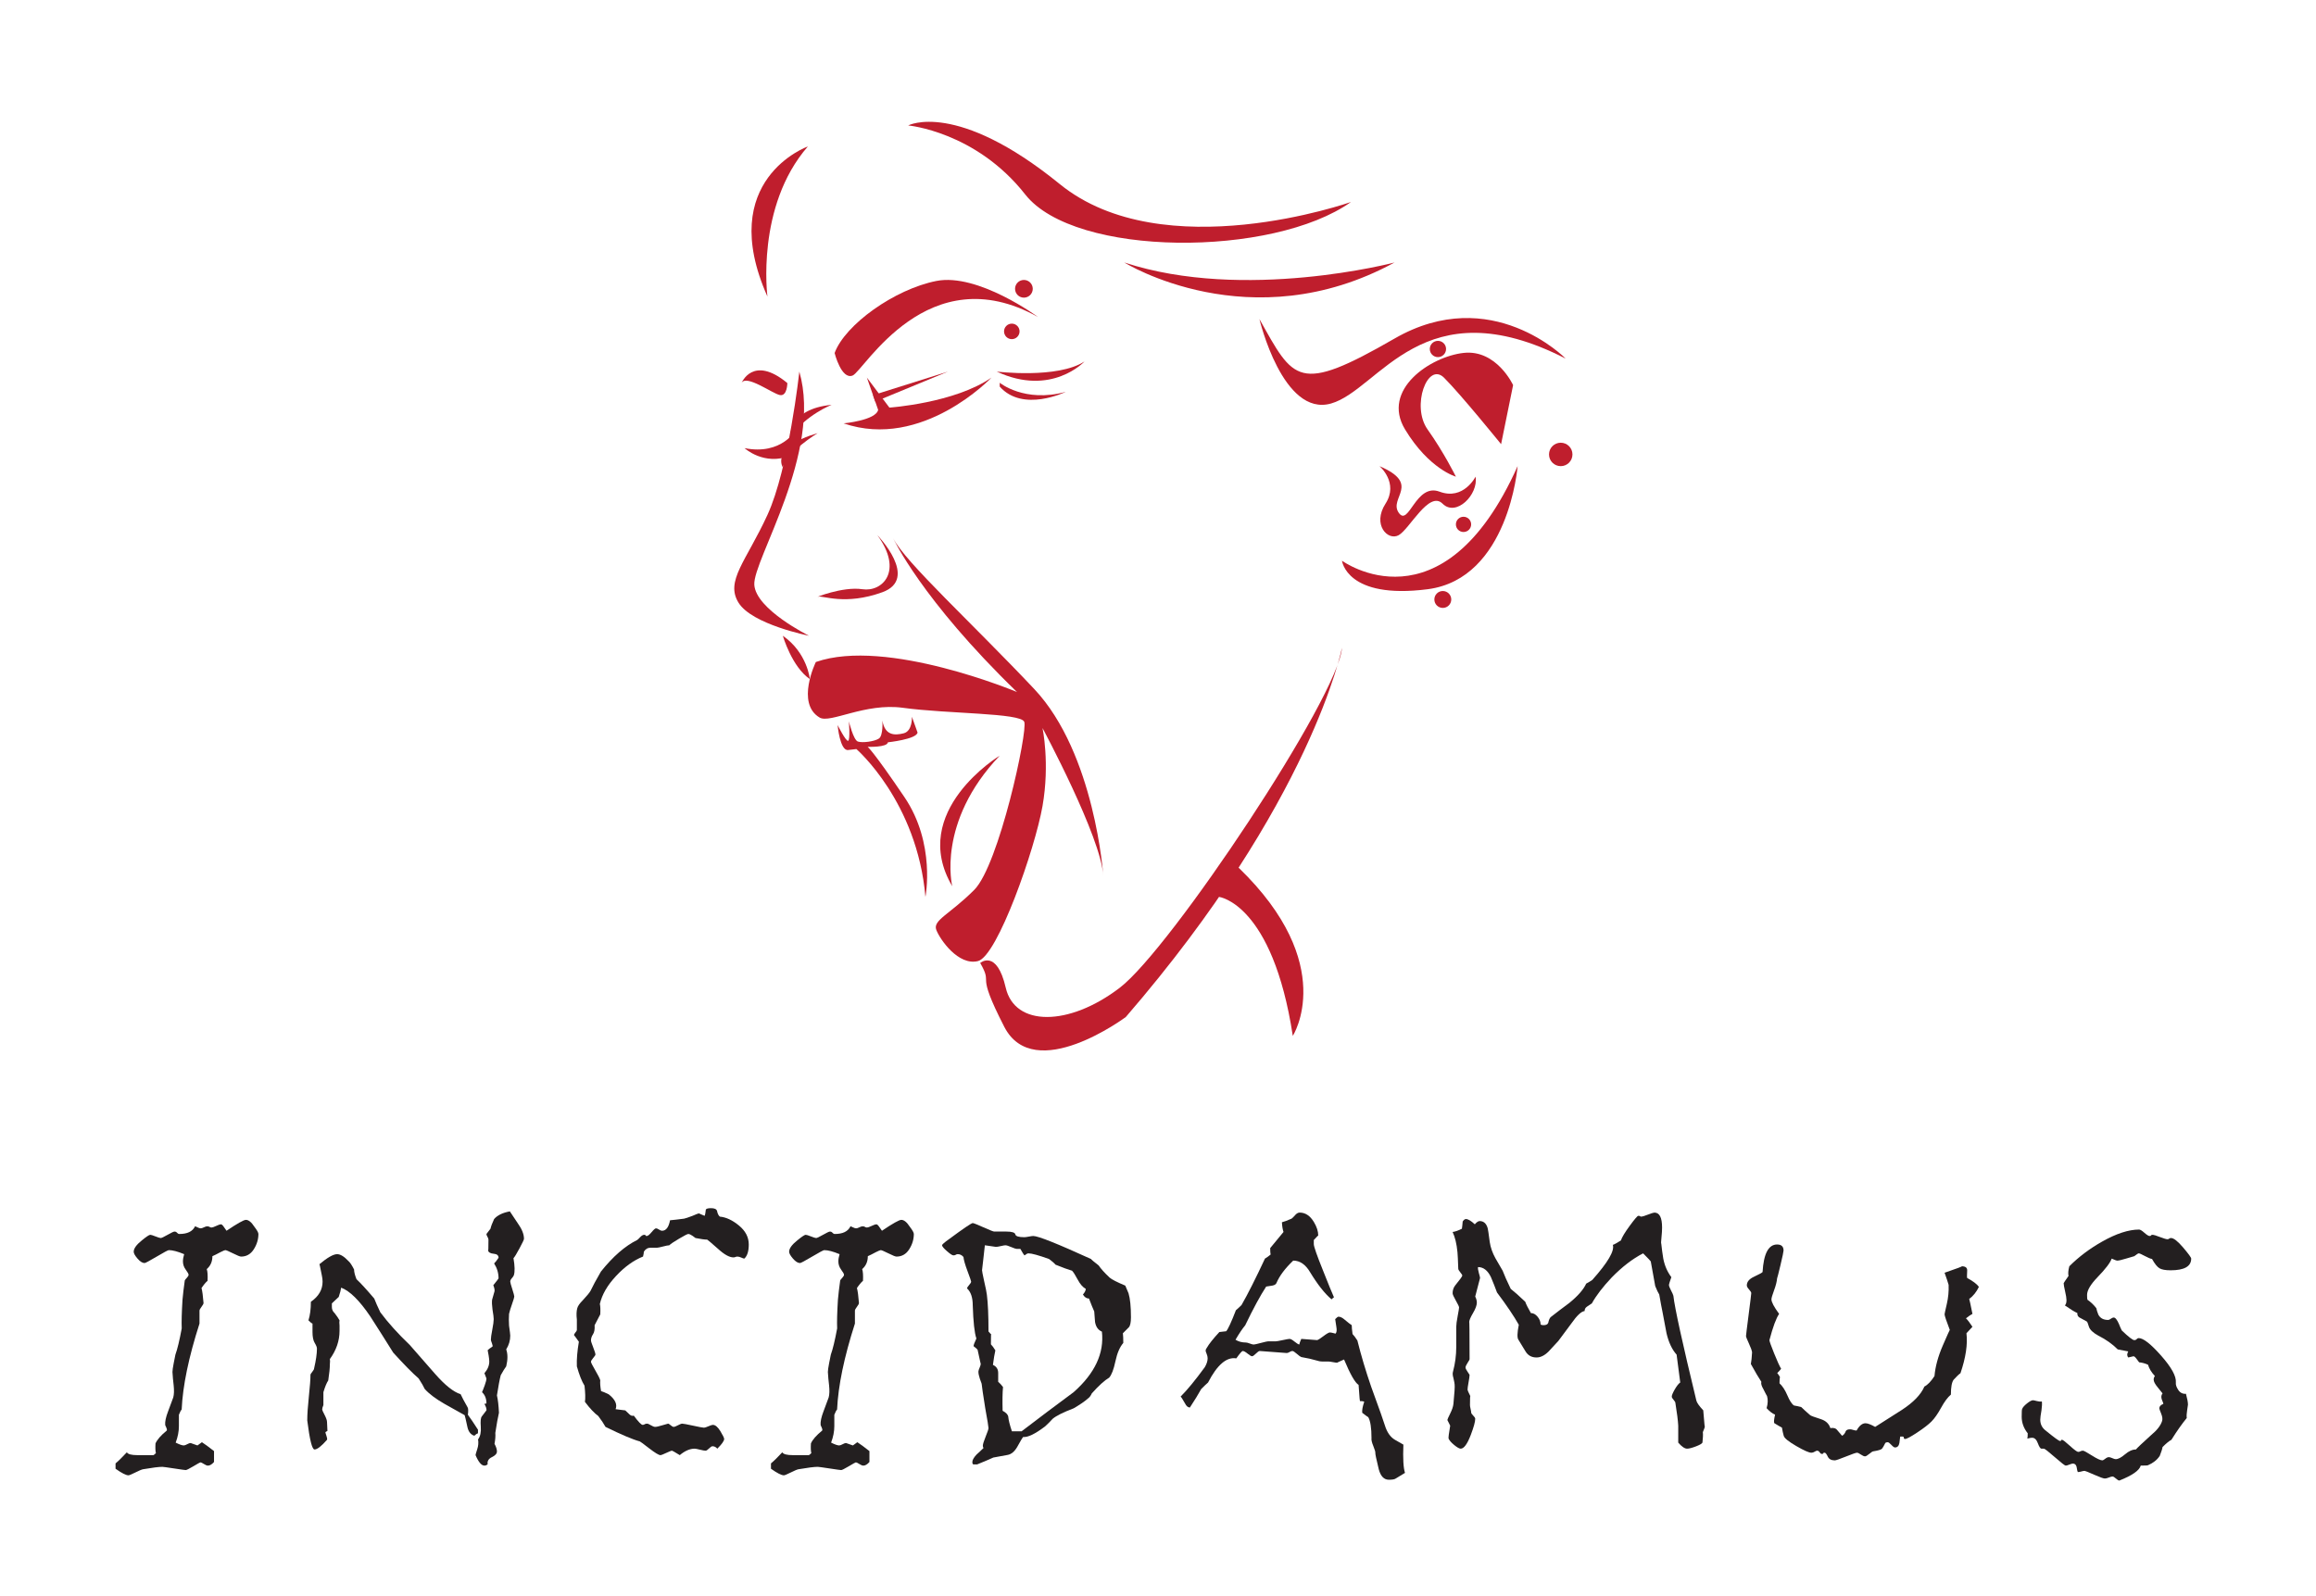 <?xml version="1.0" encoding="UTF-8" standalone="no"?>
<!-- Created with Inkscape (http://www.inkscape.org/) -->

<svg
   xmlns:dc="http://purl.org/dc/elements/1.1/"
   xmlns:cc="http://creativecommons.org/ns#"
   xmlns:rdf="http://www.w3.org/1999/02/22-rdf-syntax-ns#"
   xmlns:svg="http://www.w3.org/2000/svg"
   xmlns="http://www.w3.org/2000/svg"
   xmlns:sodipodi="http://sodipodi.sourceforge.net/DTD/sodipodi-0.dtd"
   xmlns:inkscape="http://www.inkscape.org/namespaces/inkscape"
   width="100mm"
   height="68.921mm"
   viewBox="0 0 100 68.921"
   version="1.1"
   id="svg8"
   inkscape:version="0.92.4 (5da689c313, 2019-01-14)"
   sodipodi:docname="incidamus-full-rectangle.svg">
  <defs
     id="defs2">
    <clipPath
       id="clipPath4534"
       clipPathUnits="userSpaceOnUse">
      <path
         inkscape:connector-curvature="0"
         id="path4532"
         d="M 0,740.273 H 1080 V 0 H 0 Z" />
    </clipPath>
  </defs>
  <sodipodi:namedview
     id="base"
     pagecolor="#ffffff"
     bordercolor="#666666"
     borderopacity="1.0"
     inkscape:pageopacity="0.0"
     inkscape:pageshadow="2"
     inkscape:zoom="3.959798"
     inkscape:cx="507.97057"
     inkscape:cy="239.00885"
     inkscape:document-units="mm"
     inkscape:current-layer="layer1"
     showgrid="false"
     inkscape:window-width="6400"
     inkscape:window-height="3444"
     inkscape:window-x="14384"
     inkscape:window-y="-16"
     inkscape:window-maximized="1" />
  <g
     inkscape:label="Layer 1"
     inkscape:groupmode="layer"
     id="layer1"
     transform="translate(0,-228.079)">
    <g
       transform="matrix(0.088,0,0,-0.088,2.28,295.248)"
       inkscape:label="incidamus"
       id="g4526">
      <g
         id="g4528">
        <g
           clip-path="url(#clipPath4534)"
           id="g4530">
          <g
             transform="translate(100.882,157.752)"
             id="g4536">
            <path
               inkscape:connector-curvature="0"
               id="path4538"
               style="fill:#231f20;fill-opacity:1;fill-rule:nonzero;stroke:none"
               d="m 0,0 c 0,-2.643 -0.757,-5.15 -2.277,-7.526 -1.515,-2.375 -3.597,-3.565 -6.239,-3.565 -0.527,0 -1.845,0.528 -3.96,1.585 -2.109,1.055 -3.366,1.584 -3.759,1.584 -0.269,0 -1.06,-0.33 -2.378,-0.989 -1.717,-0.926 -3.035,-1.585 -3.961,-1.981 0,-2.642 -0.926,-4.752 -2.771,-6.337 0.398,-1.188 0.527,-3.104 0.398,-5.744 -0.926,-0.791 -1.918,-1.98 -2.973,-3.562 0.399,-1.455 0.724,-3.896 0.993,-7.329 0,-0.396 -0.331,-1.024 -0.993,-1.879 -0.662,-0.861 -0.987,-1.486 -0.987,-1.882 v -6.337 c -5.313,-16.504 -8.224,-30.564 -8.746,-42.18 -0.387,-0.395 -0.842,-1.256 -1.358,-2.575 v -5.542 c 0,-2.642 -0.527,-5.349 -1.581,-8.12 1.845,-0.926 3.169,-1.386 3.96,-1.386 0.393,0 0.954,0.197 1.683,0.595 0.723,0.396 1.284,0.592 1.683,0.592 0.129,0 1.251,-0.396 3.366,-1.187 l 2.176,1.585 c 1.453,-0.925 3.433,-2.379 5.941,-4.359 v -5.346 c -1.054,-1.186 -2.048,-1.781 -2.967,-1.781 -0.528,0 -1.189,0.267 -1.98,0.791 -0.791,0.53 -1.386,0.794 -1.785,0.794 -0.134,0 -1.256,-0.626 -3.365,-1.883 -2.115,-1.253 -3.367,-1.882 -3.765,-1.882 -0.392,0 -2.311,0.267 -5.738,0.794 -3.439,0.528 -5.346,0.791 -5.745,0.791 -1.717,0 -4.886,-0.395 -9.503,-1.189 -0.662,-0.129 -1.918,-0.659 -3.764,-1.582 -1.851,-0.923 -2.973,-1.389 -3.366,-1.389 -1.189,0 -3.304,1.077 -6.339,3.227 v 2.619 c 1.318,1.077 3.169,2.891 5.548,5.444 0.522,-0.926 2.244,-1.389 5.144,-1.389 h 7.921 c 0.264,0.135 0.662,0.463 1.19,0.991 -0.264,1.057 -0.331,2.639 -0.197,4.755 0.791,1.845 2.637,3.96 5.543,6.336 0.129,0.395 0.034,0.922 -0.298,1.584 -0.331,0.66 -0.493,1.055 -0.493,1.187 -0.135,1.585 0.331,3.764 1.386,6.535 0.79,2.244 1.648,4.556 2.574,6.931 0.399,1.45 0.46,3.431 0.197,5.941 -0.264,2.11 -0.46,4.288 -0.589,6.535 0,0.791 0.201,2.245 0.617,4.356 0.415,2.109 0.69,3.498 0.83,4.16 0.965,2.64 1.997,6.931 3.102,12.872 -0.129,3.166 -0.005,7.851 0.376,14.058 0.247,2.774 0.623,5.94 1.122,9.506 0.123,0.263 0.465,0.692 1.026,1.287 0.561,0.594 0.842,1.089 0.842,1.484 0,0.398 -0.46,1.22 -1.386,2.477 -0.925,1.254 -1.385,2.605 -1.385,4.058 0,1.055 0.202,2.244 0.594,3.566 -3.169,1.318 -5.677,1.979 -7.522,1.979 -0.398,0 -2.379,-1.057 -5.941,-3.169 -3.568,-2.112 -5.548,-3.167 -5.941,-3.167 -1.06,0 -2.216,0.724 -3.467,2.177 -1.256,1.453 -1.879,2.575 -1.879,3.368 0,1.582 1.318,3.431 3.96,5.543 2.245,1.849 3.63,2.774 4.157,2.774 0.399,0 1.251,-0.266 2.575,-0.793 1.319,-0.528 2.177,-0.791 2.575,-0.791 0.393,0 1.515,0.524 3.366,1.584 1.845,1.055 2.968,1.584 3.366,1.584 0.527,0 0.954,-0.199 1.285,-0.594 C -39.571,0.199 -39.207,0 -38.809,0 c 3.961,0 6.53,1.253 7.72,3.761 0.129,0 0.527,-0.165 1.189,-0.493 0.662,-0.331 1.189,-0.497 1.582,-0.497 0.398,0 0.925,0.166 1.588,0.497 0.656,0.328 1.188,0.493 1.581,0.493 0.527,0 0.926,-0.098 1.19,-0.297 0.263,-0.196 0.594,-0.295 0.993,-0.295 0.392,0 1.15,0.261 2.277,0.791 1.116,0.524 1.879,0.791 2.272,0.791 0.398,0 0.858,-0.396 1.391,-1.187 0.791,-1.189 1.251,-1.85 1.386,-1.98 5.279,3.562 8.443,5.347 9.503,5.347 1.318,0 2.704,-1.125 4.157,-3.367 C -0.662,1.846 0,0.659 0,0" />
          </g>
          <g
             transform="translate(231.186,155.376)"
             id="g4540">
            <path
               inkscape:connector-curvature="0"
               id="path4542"
               style="fill:#231f20;fill-opacity:1;fill-rule:nonzero;stroke:none"
               d="m 0,0 c 0,-0.396 -0.729,-1.949 -2.182,-4.653 -1.453,-2.71 -2.44,-4.328 -2.967,-4.853 0.656,-3.832 0.723,-6.602 0.196,-8.316 -0.118,-0.396 -0.449,-0.893 -0.982,-1.488 -0.533,-0.593 -0.802,-1.155 -0.802,-1.682 0,-0.396 0.331,-1.618 0.993,-3.663 0.656,-2.048 0.987,-3.268 0.987,-3.663 0,-0.396 -0.365,-1.619 -1.088,-3.663 -0.724,-2.048 -1.223,-3.664 -1.481,-4.853 -0.135,-1.717 -0.135,-3.633 0,-5.742 0.392,-2.774 0.589,-4.426 0.589,-4.95 0,-2.376 -0.662,-4.622 -1.98,-6.735 0.796,-2.244 0.796,-5.018 0,-8.316 -0.69,-0.926 -1.588,-2.376 -2.687,-4.357 -0.556,-2.112 -1.173,-5.413 -1.863,-9.901 0.494,-2.112 0.819,-4.95 0.987,-8.516 -0.527,-2.247 -1.121,-5.542 -1.783,-9.901 0.134,-1.453 0,-3.233 -0.393,-5.346 0.791,-1.453 1.189,-2.707 1.189,-3.761 0,-1.058 -0.83,-1.981 -2.48,-2.774 -1.649,-0.791 -2.344,-1.98 -2.075,-3.562 -0.533,-0.399 -1.06,-0.595 -1.588,-0.595 -1.453,0 -2.905,1.717 -4.353,5.146 0,0.264 0.269,1.221 0.819,2.874 0.55,1.648 0.685,3.267 0.415,4.851 1.094,1.45 1.537,3.529 1.335,6.238 -0.207,2.704 -0.039,4.387 0.516,5.049 0.545,0.659 1.302,1.65 2.261,2.971 0.129,0.659 -0.196,1.714 -0.993,3.17 l 0.993,0.196 c 0,2.375 -0.729,4.224 -2.176,5.545 0.106,0.129 0.555,1.254 1.335,3.366 0.561,1.584 0.841,2.703 0.841,3.365 -0.286,0.66 -0.611,1.518 -0.993,2.576 1.588,1.848 2.379,3.761 2.379,5.741 0,0.659 -0.101,1.616 -0.298,2.873 -0.196,1.253 -0.364,2.145 -0.493,2.673 0.522,0.527 1.318,1.122 2.373,1.784 0.129,0.261 0.033,0.821 -0.298,1.683 -0.331,0.855 -0.493,1.416 -0.493,1.682 0,0.923 0.23,2.575 0.696,4.951 0.46,2.375 0.69,4.089 0.69,5.147 0,0.794 -0.197,2.379 -0.595,4.755 -0.264,1.979 -0.331,3.564 -0.197,4.751 0.264,0.923 0.657,2.308 1.19,4.16 0.129,0.659 -0.067,1.648 -0.595,2.97 1.711,2.109 2.575,3.234 2.575,3.366 0,2.639 -0.729,5.08 -2.177,7.326 0.578,0.527 1.302,1.453 2.177,2.774 0,1.187 -0.791,1.846 -2.373,1.981 -1.576,0.129 -2.502,0.656 -2.777,1.582 0.129,-0.527 0.197,1.253 0.197,5.348 0,0.396 -0.163,0.856 -0.494,1.386 -0.331,0.525 -0.494,0.99 -0.494,1.386 l 1.98,2.574 c 0.264,1.187 0.859,2.772 1.784,4.752 1.582,1.849 4.157,3.1 7.719,3.761 1.319,-1.98 2.642,-3.96 3.961,-5.941 C -0.993,4.751 0,2.241 0,0 m -22.574,-95.448 c -0.532,-0.135 -1.127,-0.531 -1.783,-1.19 -1.717,0.528 -2.845,1.913 -3.367,4.16 -0.79,3.695 -1.256,5.674 -1.385,5.941 -3.304,1.846 -6.603,3.694 -9.901,5.546 -4.359,2.504 -7.596,4.95 -9.705,7.326 -0.528,1.186 -1.52,2.9 -2.973,5.146 -3.035,2.64 -7.192,6.865 -12.471,12.676 -3.702,5.941 -7.461,11.882 -11.293,17.823 -5.278,7.786 -10.03,12.473 -14.254,14.057 -0.135,-1.057 -0.527,-2.574 -1.19,-4.555 -0.791,-0.791 -1.912,-1.848 -3.365,-3.167 v -1.783 c 0,-1.186 0.443,-2.177 1.329,-2.97 1.033,-1.322 1.84,-2.508 2.435,-3.563 -0.135,-0.53 -0.135,-1.389 0,-2.575 v -2.574 c 0,-4.887 -1.587,-9.506 -4.752,-13.863 0.129,-0.53 0.129,-1.385 0,-2.574 0,-1.849 -0.269,-4.488 -0.796,-7.922 -0.791,-1.186 -1.582,-3.101 -2.373,-5.741 v -6.336 c -0.398,-0.926 -0.595,-1.652 -0.595,-2.18 0,-0.266 0.393,-1.155 1.19,-2.672 0.79,-1.521 1.183,-2.673 1.183,-3.464 0.135,-2.646 0.202,-4.096 0.202,-4.36 l -0.993,-0.592 c 0,-0.266 0.163,-0.861 0.494,-1.784 0.331,-0.924 0.432,-1.584 0.297,-1.979 -2.771,-3.167 -4.818,-4.752 -6.137,-4.752 -1.189,0 -2.373,4.752 -3.562,14.258 0,2.902 0.263,6.832 0.791,11.783 0.527,4.95 0.791,8.478 0.791,10.594 0,0.26 0.297,0.757 0.892,1.483 0.594,0.724 0.892,1.288 0.892,1.684 0.92,3.96 1.386,7.194 1.386,9.705 0,0.659 -0.365,1.582 -1.089,2.77 -0.729,1.19 -1.088,2.971 -1.088,5.347 v 1.683 2.476 c -0.444,0.129 -1.105,0.659 -1.981,1.585 0.791,2.505 1.184,5.543 1.184,9.107 3.832,2.64 5.745,5.942 5.745,9.902 0,0.923 -0.135,1.98 -0.393,3.17 -0.797,4.089 -1.189,5.87 -1.189,5.345 3.96,3.299 6.86,4.952 8.711,4.952 1.583,0 3.434,-1.122 5.543,-3.367 0.797,-0.662 1.717,-2.05 2.777,-4.159 0,-1.186 0.393,-2.771 1.184,-4.752 2.109,-1.98 5.015,-5.149 8.712,-9.506 0.661,-1.716 1.649,-3.961 2.973,-6.731 3.826,-5.15 8.644,-10.496 14.456,-16.041 l 12.477,-14.258 c 4.88,-5.545 9.037,-8.847 12.476,-9.901 0.656,-1.456 1.778,-3.565 3.365,-6.336 0.393,-0.53 0.461,-1.784 0.197,-3.765 1.189,-1.582 2.839,-4.027 4.953,-7.326 z" />
          </g>
          <g
             transform="translate(341.481,152.602)"
             id="g4544">
            <path
               inkscape:connector-curvature="0"
               id="path4546"
               style="fill:#231f20;fill-opacity:1;fill-rule:nonzero;stroke:none"
               d="m 0,0 c 0,-3.301 -0.724,-5.612 -2.177,-6.931 -0.263,0 -0.762,0.165 -1.486,0.496 -0.724,0.329 -1.352,0.495 -1.879,0.495 -0.399,0 -0.73,-0.068 -0.988,-0.197 -0.269,-0.134 -0.595,-0.199 -0.993,-0.199 -1.98,0 -4.488,1.386 -7.522,4.159 -3.439,3.035 -5.218,4.556 -5.347,4.556 -1.189,0 -3.108,0.261 -5.744,0.791 -0.135,0.129 -0.628,0.493 -1.487,1.088 -0.858,0.595 -1.554,0.892 -2.081,0.892 -0.393,0 -1.879,-0.76 -4.454,-2.278 -2.575,-1.519 -4.191,-2.608 -4.853,-3.268 -0.527,0 -1.553,-0.196 -3.068,-0.594 -1.52,-0.396 -2.474,-0.592 -2.872,-0.592 h -1.582 -1.582 c -1.459,0 -2.575,-0.659 -3.372,-1.972 0,-0.527 -0.129,-1.315 -0.392,-2.367 -4.623,-1.84 -9.043,-5.029 -13.267,-9.561 -4.23,-4.537 -6.867,-9.1 -7.921,-13.697 0.263,-1.186 0.325,-2.895 0.196,-5.128 -0.712,-1.315 -1.638,-3.088 -2.772,-5.32 0.129,-1.976 -0.134,-3.453 -0.791,-4.437 -0.661,-0.985 -0.992,-2.003 -0.992,-3.055 0,-0.396 0.364,-1.512 1.088,-3.352 0.724,-1.841 1.094,-3.021 1.094,-3.549 0,-0.263 -0.37,-0.819 -1.094,-1.674 -0.724,-0.853 -1.088,-1.478 -1.088,-1.873 0,-0.396 0.695,-1.776 2.081,-4.141 1.386,-2.364 2.21,-4.008 2.474,-4.925 -0.135,-1.315 0,-3.088 0.398,-5.324 0.92,-0.267 2.177,-0.791 3.759,-1.576 3.169,-2.502 4.291,-4.931 3.371,-7.293 0.129,0 1.711,-0.199 4.752,-0.592 0.656,-0.659 1.352,-1.318 2.075,-1.975 0.724,-0.656 1.419,-0.852 2.081,-0.591 2.245,-3.021 3.697,-4.533 4.359,-4.533 0.393,0 0.724,0.101 0.988,0.297 0.263,0.2 0.662,0.298 1.189,0.298 0.393,0 1.021,-0.266 1.879,-0.791 0.858,-0.53 1.554,-0.794 2.082,-0.794 0.656,0 1.845,0.264 3.562,0.794 1.716,0.525 2.642,0.791 2.771,0.791 0.264,0 0.695,-0.266 1.29,-0.791 0.595,-0.53 1.088,-0.794 1.487,-0.794 0.392,0 1.088,0.264 2.075,0.794 0.993,0.525 1.683,0.791 2.082,0.791 0.527,0 2.305,-0.331 5.346,-0.99 3.034,-0.662 4.819,-0.99 5.346,-0.99 0.398,0 1.122,0.229 2.176,0.692 1.061,0.463 1.784,0.693 2.182,0.693 1.19,0 2.407,-1.024 3.664,-3.068 1.251,-2.048 1.879,-3.335 1.879,-3.862 0,-0.923 -1.122,-2.508 -3.366,-4.752 -0.662,0.791 -1.452,1.189 -2.378,1.189 -0.393,0 -0.96,-0.367 -1.683,-1.091 -0.724,-0.726 -1.285,-1.088 -1.683,-1.088 -0.527,0 -1.453,0.163 -2.771,0.494 -1.319,0.328 -2.177,0.496 -2.575,0.496 -2.373,0 -4.819,-1.058 -7.327,-3.17 -2.373,1.453 -3.629,2.18 -3.764,2.18 -0.393,0 -1.352,-0.365 -2.867,-1.088 -1.52,-0.73 -2.479,-1.092 -2.872,-1.092 -0.791,0 -2.642,1.122 -5.548,3.369 -2.906,2.241 -4.421,3.366 -4.555,3.366 -3.433,0.923 -9.043,3.298 -16.829,7.127 -0.791,1.453 -1.981,3.235 -3.562,5.349 -1.852,1.315 -4.034,3.63 -6.536,6.93 0.264,1.714 0.196,4.357 -0.202,7.922 -1.318,2.11 -2.569,5.276 -3.758,9.503 -0.135,3.433 0.196,7.458 0.987,12.08 -1.582,2.244 -2.373,3.299 -2.373,3.167 0,0.399 0.224,0.859 0.69,1.389 0.46,0.524 0.696,0.92 0.696,1.187 v 5.149 c -0.27,2.244 -0.203,4.09 0.196,5.545 0.258,1.055 1.183,2.376 2.76,3.961 1.969,2.109 3.22,3.63 3.742,4.553 1.049,2.243 2.76,5.413 5.127,9.505 5.913,7.394 11.825,12.54 17.738,15.447 0.264,0.129 0.752,0.594 1.481,1.385 0.718,0.794 1.408,1.19 2.07,1.19 0.393,0 0.589,-0.102 0.589,-0.298 0,-0.199 0.196,-0.297 0.589,-0.297 0.527,0 1.313,0.625 2.368,1.882 1.048,1.251 1.772,1.879 2.165,1.879 0.393,0 0.886,-0.196 1.475,-0.595 0.595,-0.395 1.089,-0.592 1.487,-0.592 1.963,0 3.281,1.714 3.938,5.148 1.576,0.132 3.876,0.395 6.9,0.794 0.656,0.129 2.036,0.592 4.14,1.386 1.705,0.791 2.822,1.186 3.349,1.186 -0.263,0 0.589,-0.395 2.564,-1.186 0.258,0.524 0.454,1.514 0.589,2.969 0.129,0.525 0.982,0.791 2.564,0.791 1.705,0 2.692,-0.463 2.956,-1.385 0.258,-1.321 0.718,-2.247 1.38,-2.771 3.018,-0.267 6.143,-1.72 9.357,-4.359 C -1.61,6.665 0,3.565 0,0" />
          </g>
          <g
             transform="translate(422.469,157.752)"
             id="g4548">
            <path
               inkscape:connector-curvature="0"
               id="path4550"
               style="fill:#231f20;fill-opacity:1;fill-rule:nonzero;stroke:none"
               d="m 0,0 c 0,-2.643 -0.757,-5.15 -2.278,-7.526 -1.514,-2.375 -3.596,-3.565 -6.238,-3.565 -0.527,0 -1.845,0.528 -3.96,1.585 -2.109,1.055 -3.366,1.584 -3.759,1.584 -0.269,0 -1.06,-0.33 -2.378,-0.989 -1.717,-0.926 -3.035,-1.585 -3.961,-1.981 0,-2.642 -0.926,-4.752 -2.771,-6.337 0.398,-1.188 0.527,-3.104 0.398,-5.744 -0.926,-0.791 -1.918,-1.98 -2.973,-3.562 0.398,-1.455 0.724,-3.896 0.993,-7.329 0,-0.396 -0.331,-1.024 -0.993,-1.879 -0.662,-0.861 -0.987,-1.486 -0.987,-1.882 v -6.337 c -5.313,-16.504 -8.224,-30.564 -8.746,-42.18 -0.387,-0.395 -0.842,-1.256 -1.358,-2.575 v -5.542 c 0,-2.642 -0.527,-5.349 -1.582,-8.12 1.846,-0.926 3.17,-1.386 3.961,-1.386 0.393,0 0.954,0.197 1.683,0.595 0.723,0.396 1.284,0.592 1.683,0.592 0.129,0 1.251,-0.396 3.366,-1.187 l 2.176,1.585 c 1.453,-0.925 3.433,-2.379 5.941,-4.359 v -5.346 c -1.054,-1.186 -2.048,-1.781 -2.967,-1.781 -0.528,0 -1.19,0.267 -1.981,0.791 -0.791,0.53 -1.385,0.794 -1.784,0.794 -0.134,0 -1.256,-0.626 -3.365,-1.883 -2.116,-1.253 -3.367,-1.882 -3.765,-1.882 -0.393,0 -2.311,0.267 -5.739,0.794 -3.438,0.528 -5.345,0.791 -5.744,0.791 -1.717,0 -4.886,-0.395 -9.503,-1.189 -0.662,-0.129 -1.919,-0.659 -3.764,-1.582 -1.852,-0.923 -2.973,-1.389 -3.366,-1.389 -1.189,0 -3.304,1.077 -6.339,3.227 v 2.619 c 1.318,1.077 3.169,2.891 5.548,5.444 0.522,-0.926 2.244,-1.389 5.144,-1.389 h 7.921 c 0.264,0.135 0.662,0.463 1.19,0.991 -0.264,1.057 -0.331,2.639 -0.197,4.755 0.791,1.845 2.637,3.96 5.542,6.336 0.13,0.395 0.034,0.922 -0.297,1.584 -0.331,0.66 -0.493,1.055 -0.493,1.187 -0.135,1.585 0.33,3.764 1.385,6.535 0.791,2.244 1.649,4.556 2.575,6.931 0.398,1.45 0.46,3.431 0.197,5.941 -0.264,2.11 -0.46,4.288 -0.59,6.535 0,0.791 0.202,2.245 0.617,4.356 0.415,2.109 0.69,3.498 0.831,4.16 0.965,2.64 1.997,6.931 3.102,12.872 -0.129,3.166 -0.006,7.851 0.376,14.058 0.247,2.774 0.623,5.94 1.122,9.506 0.123,0.263 0.465,0.692 1.026,1.287 0.561,0.594 0.842,1.089 0.842,1.484 0,0.398 -0.46,1.22 -1.386,2.477 -0.925,1.254 -1.385,2.605 -1.385,4.058 0,1.055 0.201,2.244 0.594,3.566 -3.169,1.318 -5.677,1.979 -7.522,1.979 -0.399,0 -2.379,-1.057 -5.941,-3.169 -3.568,-2.112 -5.548,-3.167 -5.941,-3.167 -1.06,0 -2.216,0.724 -3.467,2.177 -1.256,1.453 -1.879,2.575 -1.879,3.368 0,1.582 1.318,3.431 3.96,5.543 2.244,1.849 3.63,2.774 4.157,2.774 0.399,0 1.251,-0.266 2.575,-0.793 1.318,-0.528 2.177,-0.791 2.575,-0.791 0.393,0 1.515,0.524 3.366,1.584 1.845,1.055 2.968,1.584 3.366,1.584 0.527,0 0.954,-0.199 1.284,-0.594 C -39.572,0.199 -39.207,0 -38.809,0 c 3.961,0 6.53,1.253 7.719,3.761 0.13,0 0.528,-0.165 1.19,-0.493 0.662,-0.331 1.189,-0.497 1.582,-0.497 0.398,0 0.925,0.166 1.587,0.497 0.657,0.328 1.189,0.493 1.582,0.493 0.527,0 0.926,-0.098 1.19,-0.297 0.263,-0.196 0.594,-0.295 0.992,-0.295 0.393,0 1.151,0.261 2.278,0.791 1.116,0.524 1.879,0.791 2.272,0.791 0.398,0 0.858,-0.396 1.391,-1.187 0.791,-1.189 1.251,-1.85 1.386,-1.98 5.279,3.562 8.443,5.347 9.503,5.347 1.318,0 2.704,-1.125 4.157,-3.367 C -0.662,1.846 0,0.659 0,0" />
          </g>
          <g
             transform="translate(514.75,109.83)"
             id="g4552">
            <path
               inkscape:connector-curvature="0"
               id="path4554"
               style="fill:#231f20;fill-opacity:1;fill-rule:nonzero;stroke:none"
               d="m 0,0 c -1.852,0.791 -2.973,2.376 -3.366,4.751 -0.134,1.714 -0.269,3.434 -0.398,5.15 -0.662,1.451 -1.521,3.565 -2.575,6.336 -1.184,0 -2.177,0.659 -2.968,1.981 0.92,1.054 1.386,1.98 1.386,2.771 -1.453,0.793 -2.771,2.308 -3.961,4.555 -1.189,2.244 -2.115,3.694 -2.771,4.356 -1.851,0.528 -4.555,1.517 -8.123,2.97 -0.662,0.794 -1.717,1.714 -3.164,2.775 -5.15,1.845 -8.516,2.771 -10.103,2.771 -0.393,0 -0.791,-0.166 -1.184,-0.494 -0.398,-0.331 -0.662,-0.496 -0.796,-0.496 -0.264,0.235 -0.926,1.29 -1.98,3.169 h -0.595 -1.184 c -0.398,0 -1.29,0.298 -2.676,0.889 -1.385,0.595 -2.345,0.892 -2.872,0.892 -0.393,0 -1.156,-0.132 -2.277,-0.396 -1.122,-0.266 -1.947,-0.395 -2.475,-0.395 0.129,0 -1.649,0.261 -5.346,0.791 -0.135,-1.582 -0.398,-3.952 -0.791,-7.113 -0.398,-3.161 -0.594,-4.875 -0.594,-5.136 0,-0.396 0.325,-2.109 0.987,-5.139 0.797,-3.427 1.257,-5.73 1.386,-6.917 0.527,-4.083 0.796,-10.077 0.796,-17.978 0.393,-0.396 0.853,-0.926 1.386,-1.582 -0.135,1.186 -0.202,-0.396 -0.202,-4.743 0.662,-0.66 1.391,-1.647 2.182,-2.965 -0.398,-1.714 -0.791,-4.084 -1.189,-7.114 1.717,-0.791 2.575,-2.106 2.575,-3.949 v -4.347 c 0.791,-0.66 1.581,-1.518 2.372,-2.57 -0.263,-2.765 -0.33,-6.653 -0.196,-11.657 1.717,-0.923 2.643,-1.913 2.772,-2.965 0.134,-1.582 0.723,-3.952 1.783,-7.113 h 4.752 c 8.449,6.466 16.964,12.872 25.547,19.208 C -3.434,-20.465 1.189,-10.563 0,0 m 14.254,7.127 c 0,-2.643 -0.364,-4.325 -1.088,-5.049 -0.724,-0.726 -1.683,-1.682 -2.872,-2.872 0.134,-1.058 0.202,-2.643 0.202,-4.752 -1.717,-1.979 -3.007,-4.984 -3.866,-9.009 -0.858,-4.028 -1.879,-6.704 -3.068,-8.022 -2.244,-1.321 -5.083,-3.893 -8.516,-7.722 -0.527,-1.186 -1.183,-2.048 -1.98,-2.575 -1.453,-1.32 -3.758,-2.905 -6.928,-4.751 -5.15,-1.98 -8.583,-3.697 -10.3,-5.15 -1.183,-1.321 -2.44,-2.572 -3.758,-3.761 -4.886,-3.697 -8.454,-5.414 -10.698,-5.151 -0.393,-0.395 -1.385,-2.046 -2.967,-4.95 -1.325,-2.244 -2.873,-3.531 -4.657,-3.859 -1.778,-0.328 -4.123,-0.761 -7.029,-1.288 -1.716,-0.793 -4.353,-1.912 -7.921,-3.365 h -1.778 c -0.399,0 -0.595,0.395 -0.595,1.186 0,0.926 0.656,2.114 1.981,3.565 1.183,1.054 2.373,2.179 3.562,3.366 -0.264,0.132 -0.398,0.463 -0.398,0.99 0,0.794 0.465,2.309 1.391,4.555 0.92,2.244 1.385,3.63 1.385,4.16 0,0.659 -0.533,3.89 -1.587,9.702 -1.055,6.6 -1.65,10.625 -1.779,12.08 -0.135,0.262 -0.431,1.089 -0.891,2.475 -0.466,1.385 -0.696,2.541 -0.696,3.464 0,0.398 0.23,1.122 0.696,2.179 0.46,1.055 0.56,1.781 0.297,2.179 -0.398,1.98 -0.864,4.09 -1.386,6.337 -0.269,0.395 -0.926,0.99 -1.98,1.781 0,0.527 0.46,1.783 1.386,3.764 -0.926,2.639 -1.521,8.05 -1.785,16.237 0,3.826 -0.925,6.601 -2.771,8.316 0,0.396 0.326,0.958 0.988,1.684 0.662,0.724 0.992,1.287 0.992,1.683 0,0.263 -0.594,1.98 -1.783,5.15 -1.19,3.166 -1.851,5.475 -1.981,6.931 -0.791,0.92 -1.716,1.385 -2.771,1.385 -0.398,0 -0.729,-0.098 -0.993,-0.297 -0.264,-0.2 -0.662,-0.297 -1.184,-0.297 -0.532,0 -1.587,0.692 -3.169,2.078 -1.587,1.389 -2.378,2.342 -2.378,2.872 0,0.395 1.122,1.386 3.365,2.971 7.13,5.278 11.024,7.921 11.685,7.921 0.399,0 2.143,-0.693 5.245,-2.079 3.103,-1.385 4.853,-2.079 5.251,-2.079 h 2.873 3.068 c 2.771,0 4.258,-0.465 4.454,-1.387 0.197,-0.926 1.684,-1.386 4.455,-1.386 0.398,0 1.122,0.098 2.182,0.297 1.054,0.199 1.778,0.298 2.176,0.298 2.379,0 11.814,-3.762 28.319,-11.287 0.129,-0.267 1.385,-1.322 3.758,-3.17 1.061,-1.585 2.839,-3.565 5.352,-5.941 1.055,-0.926 3.63,-2.247 7.719,-3.961 0.398,-0.925 0.926,-2.176 1.588,-3.761 0.791,-2.642 1.183,-6.536 1.183,-11.685" />
          </g>
          <g
             transform="translate(663.466,40.521)"
             id="g4556">
            <path
               inkscape:connector-curvature="0"
               id="path4558"
               style="fill:#231f20;fill-opacity:1;fill-rule:nonzero;stroke:none"
               d="m 0,0 c -1.587,-0.923 -3.107,-1.848 -4.555,-2.771 -0.533,-0.398 -1.655,-0.594 -3.366,-0.594 -2.379,0 -4.033,1.716 -4.953,5.146 -1.189,4.887 -1.751,7.557 -1.684,8.023 0.068,0.46 -0.263,1.582 -0.987,3.365 -0.728,1.781 -1.026,3.069 -0.892,3.862 0,5.016 -0.533,8.447 -1.587,10.297 -0.662,0.396 -1.65,1.119 -2.967,2.177 -0.135,1.318 0.196,3.102 0.987,5.349 -0.264,0.261 -0.926,0.395 -1.98,0.395 -0.129,-0.925 -0.393,1.714 -0.791,7.922 -1.717,1.055 -4.096,5.211 -7.13,12.473 -2.373,-1.057 -3.501,-1.582 -3.366,-1.582 -0.393,0 -1.123,0.098 -2.177,0.297 -1.061,0.197 -1.784,0.294 -2.177,0.294 h -1.486 -1.487 c -0.925,0 -1.98,0.2 -3.17,0.595 -1.716,0.527 -4.089,1.055 -7.124,1.585 -0.398,0.129 -1.128,0.659 -2.182,1.585 -1.055,0.923 -1.779,1.386 -2.177,1.386 -0.398,0 -0.858,-0.169 -1.386,-0.494 -0.532,-0.331 -0.992,-0.497 -1.384,-0.497 -0.399,0 -2.61,0.166 -6.637,0.497 -4.029,0.325 -6.238,0.494 -6.631,0.494 -0.399,0 -1.026,-0.43 -1.885,-1.288 -0.858,-0.861 -1.481,-1.287 -1.88,-1.287 -0.397,0 -1.121,0.426 -2.175,1.287 -1.061,0.858 -1.852,1.288 -2.379,1.288 -0.399,0 -1.454,-1.206 -3.17,-3.616 -4.751,0.802 -9.374,-3.147 -13.862,-11.851 -0.791,-0.673 -1.913,-1.741 -3.366,-3.217 -1.318,-2.412 -3.169,-5.425 -5.542,-9.04 -0.926,0 -1.717,0.659 -2.379,1.981 -1.189,2.109 -1.913,3.233 -2.177,3.365 3.299,3.299 7.26,8.12 11.882,14.457 0.92,1.584 1.386,3.034 1.386,4.355 0,0.659 -0.169,1.386 -0.494,2.18 -0.331,0.791 -0.499,1.318 -0.499,1.585 0,0.395 0.202,0.855 0.595,1.386 1.054,1.845 3.102,4.42 6.142,7.721 0.791,0.132 1.913,0.264 3.366,0.396 0.92,1.057 2.508,4.487 4.751,10.3 0.657,0.524 1.582,1.384 2.772,2.571 3.035,5.279 6.866,12.872 11.489,22.773 0.522,0.264 1.447,0.923 2.771,1.981 -0.134,0.659 -0.202,1.714 -0.202,3.169 0.264,0.263 2.446,2.903 6.536,7.921 -0.393,1.054 -0.662,2.639 -0.791,4.752 1.054,0.263 2.642,0.858 4.751,1.784 0.398,0.261 1.054,0.92 1.98,1.98 0.662,0.658 1.318,0.99 1.981,0.99 2.777,0 5.082,-1.52 6.933,-4.555 1.447,-2.376 2.177,-4.622 2.177,-6.732 0,0.129 -0.73,-0.594 -2.177,-2.179 v -1.981 c 0,-1.189 1.515,-5.545 4.556,-13.07 2.502,-6.337 4.285,-10.692 5.345,-13.068 -0.269,-0.135 -0.662,-0.466 -1.189,-0.991 -3.304,2.772 -6.799,7.195 -10.496,13.268 -2.243,3.828 -5.021,5.741 -8.314,5.741 -3.96,-3.792 -6.669,-7.388 -8.123,-10.785 -0.263,-0.785 -0.959,-1.275 -2.075,-1.47 -1.128,-0.199 -2.148,-0.358 -3.074,-0.487 -2.9,-4.449 -6.334,-10.788 -10.294,-19.023 -1.324,-1.571 -2.906,-3.921 -4.752,-7.06 1.447,-0.915 3.164,-1.372 5.145,-1.372 0.398,0 1.02,-0.168 1.884,-0.496 0.859,-0.331 1.487,-0.494 1.879,-0.494 0.399,0 1.588,0.261 3.569,0.791 1.98,0.527 3.164,0.791 3.562,0.791 h 1.879 1.885 c 0.392,0 1.514,0.199 3.366,0.594 1.846,0.396 2.968,0.595 3.365,0.595 0.528,0 1.319,-0.429 2.373,-1.287 1.055,-0.861 1.852,-1.354 2.379,-1.484 0.129,0.693 0.46,1.613 0.993,2.771 4.751,-0.395 7.327,-0.595 7.719,-0.595 0.399,0 1.419,0.626 3.069,1.883 1.649,1.253 2.738,1.882 3.27,1.882 0.393,0 1.318,-0.199 2.771,-0.595 0.528,0.66 0.657,1.714 0.399,3.167 -0.399,2.507 -0.595,3.828 -0.595,3.96 0.791,0.794 1.319,1.19 1.582,1.19 0.92,0 1.913,-0.463 2.973,-1.386 1.712,-1.456 2.9,-2.376 3.562,-2.773 0,-0.923 0.129,-2.376 0.399,-4.357 0.656,-0.662 1.447,-1.717 2.373,-3.167 1.846,-7.396 4.09,-14.922 6.731,-22.576 4.096,-11.223 6.339,-17.559 6.738,-19.009 1.054,-3.436 2.704,-5.811 4.948,-7.13 1.318,-0.791 2.704,-1.585 4.157,-2.376 C -1.06,6.998 -0.796,2.376 0,0" />
          </g>
          <g
             transform="translate(810.594,63.493)"
             id="g4560">
            <path
               inkscape:connector-curvature="0"
               id="path4562"
               style="fill:#231f20;fill-opacity:1;fill-rule:nonzero;stroke:none"
               d="m 0,0 c 0,-0.398 -0.129,-0.893 -0.393,-1.487 -0.268,-0.594 -0.464,-1.088 -0.594,-1.484 0.13,-1.189 0.062,-2.906 -0.197,-5.149 -0.268,-0.53 -1.357,-1.159 -3.27,-1.883 -1.912,-0.726 -3.338,-1.088 -4.258,-1.088 -1.188,0 -2.642,0.99 -4.352,2.971 v 8.316 c -0.135,2.508 -0.595,6.204 -1.392,11.091 0,0.396 -0.297,0.92 -0.887,1.584 -0.594,0.656 -0.891,1.187 -0.891,1.582 0,0.659 0.494,1.849 1.481,3.566 0.992,1.713 1.885,2.838 2.676,3.366 -0.399,3.034 -0.987,7.59 -1.784,13.665 -2.244,2.505 -3.894,6.005 -4.949,10.493 -0.661,3.565 -1.323,7.062 -1.979,10.496 -0.398,1.849 -0.926,4.684 -1.588,8.516 -0.527,0.791 -1.184,2.179 -1.98,4.159 -0.129,0.659 -0.859,4.684 -2.177,12.078 0,0.129 -1.256,1.453 -3.764,3.961 -5.144,-2.643 -10.294,-6.604 -15.444,-11.882 -4.359,-4.622 -7.59,-8.847 -9.705,-12.673 -0.79,-0.53 -1.581,-1.057 -2.372,-1.585 -0.791,-0.529 -1.19,-1.256 -1.19,-2.178 -1.582,-0.132 -3.764,-2.177 -6.535,-6.138 -4.096,-5.545 -6.205,-8.387 -6.334,-8.516 -1.588,-1.717 -3.17,-3.432 -4.757,-5.149 -1.98,-1.981 -3.961,-2.971 -5.941,-2.971 -2.372,0 -4.156,0.957 -5.346,2.872 -1.189,1.913 -2.373,3.863 -3.562,5.843 -0.662,0.923 -0.595,3.366 0.196,7.326 -2.373,4.225 -5.941,9.506 -10.692,15.843 -0.925,2.507 -1.913,5.015 -2.973,7.525 -1.582,3.299 -3.697,4.95 -6.334,4.95 -0.134,-0.53 0,-1.486 0.393,-2.872 0.398,-1.385 0.594,-2.212 0.594,-2.473 0,-0.135 -0.791,-3.17 -2.372,-9.111 0.527,-1.057 0.79,-2.047 0.79,-2.97 0,-1.322 -0.628,-3.037 -1.879,-5.15 -1.257,-2.112 -1.885,-3.632 -1.885,-4.552 0.129,1.318 0.203,-4.69 0.203,-18.022 0,-0.266 -0.331,-0.891 -0.994,-1.882 -0.662,-0.99 -0.987,-1.75 -0.987,-2.277 0,-0.396 0.297,-1.024 0.887,-1.88 0.595,-0.86 0.959,-1.422 1.094,-1.683 0,-0.662 -0.169,-1.881 -0.499,-3.663 -0.331,-1.784 -0.495,-3.006 -0.495,-3.663 0,-0.266 0.46,-1.324 1.386,-3.17 -0.135,0.264 -0.196,-1.189 -0.196,-4.355 0,-0.396 0.101,-1.025 0.297,-1.883 0.196,-0.86 0.298,-1.452 0.298,-1.78 0,-0.331 0.325,-0.828 0.987,-1.488 0.662,-0.662 0.993,-1.186 0.993,-1.584 0,-1.453 -0.729,-4.092 -2.182,-7.921 -1.717,-4.488 -3.367,-6.732 -4.949,-6.732 -0.661,0 -1.716,0.595 -3.169,1.781 -1.453,1.19 -2.373,2.245 -2.771,3.169 -0.135,0.396 0.129,2.508 0.791,6.337 l -1.386,2.774 c 0,0.261 0.46,1.315 1.386,3.167 0.926,1.848 1.453,3.433 1.588,4.755 0.521,5.275 0.723,8.445 0.589,9.503 0,0.397 -0.197,1.452 -0.589,3.168 -0.399,1.319 -0.466,2.376 -0.202,3.167 1.054,3.961 1.587,7.989 1.587,12.082 v 9.901 c 0,1.054 0.224,2.802 0.69,5.247 0.46,2.44 0.695,3.862 0.695,4.258 0,0.395 -0.532,1.514 -1.587,3.366 -1.054,1.849 -1.582,3.035 -1.582,3.565 0,1.451 0.399,2.705 1.19,3.761 2.373,2.903 3.561,4.556 3.561,4.951 0,0.264 -0.331,0.794 -0.987,1.585 -0.662,0.791 -0.992,1.386 -0.992,1.781 -0.135,4.092 -0.264,6.799 -0.394,8.121 -0.397,4.089 -1.188,7.39 -2.378,9.9 1.19,0.13 2.704,0.659 4.555,1.585 0.129,0.791 0.264,1.98 0.393,3.562 0.527,0.794 1.06,1.19 1.587,1.19 1.055,0 2.508,-0.861 4.354,-2.575 0.926,1.054 1.717,1.585 2.378,1.585 1.98,0 3.299,-1.19 3.961,-3.566 0.129,-0.395 0.46,-2.641 0.993,-6.731 0.393,-2.643 1.318,-5.281 2.771,-7.921 1.189,-2.112 2.373,-4.16 3.562,-6.14 0.791,-2.112 2.109,-5.083 3.961,-8.911 1.717,-1.321 4.089,-3.433 7.13,-6.337 0.398,-1.186 1.318,-3.037 2.771,-5.545 1.189,0 2.278,-0.591 3.271,-1.781 0.987,-1.189 1.48,-2.443 1.48,-3.762 0.264,-0.266 0.724,-0.397 1.386,-0.397 1.318,0 2.115,0.397 2.379,1.188 0.264,1.319 0.656,2.245 1.189,2.772 3.035,2.379 6.07,4.687 9.11,6.931 4.219,3.433 6.996,6.6 8.314,9.505 0.791,0.396 1.783,0.991 2.973,1.785 7.652,8.58 11.017,14.322 10.098,17.227 0.791,0.261 2.109,0.99 3.96,2.177 0.528,1.585 1.981,3.991 4.359,7.228 2.373,3.234 3.759,4.853 4.157,4.853 0.527,0 0.824,-0.067 0.892,-0.199 0.061,-0.132 0.298,-0.197 0.69,-0.197 0.399,0 1.453,0.329 3.169,0.991 1.717,0.658 2.772,0.989 3.17,0.989 2.508,0 3.765,-2.445 3.765,-7.326 0,-1.324 -0.102,-2.94 -0.298,-4.853 -0.202,-1.915 -0.236,-2.939 -0.101,-3.068 0.264,-2.511 0.595,-4.95 0.988,-7.329 0.662,-3.434 1.979,-6.468 3.959,-9.108 -0.791,-2.247 -1.183,-3.501 -1.183,-3.764 0,-0.528 0.325,-1.419 0.987,-2.673 0.662,-1.257 1.055,-2.146 1.19,-2.673 0.656,-5.94 4.421,-23.105 11.287,-51.487 C -3.893,11.416 -2.771,9.831 -0.79,7.722 -0.264,1.119 0,-1.456 0,0" />
          </g>
          <g
             transform="translate(945.05,131.809)"
             id="g4564">
            <path
               inkscape:connector-curvature="0"
               id="path4566"
               style="fill:#231f20;fill-opacity:1;fill-rule:nonzero;stroke:none"
               d="m 0,0 c -1.184,-2.507 -2.771,-4.487 -4.751,-5.94 0.129,-0.264 0.661,-2.707 1.587,-7.327 -0.797,-0.395 -1.851,-1.122 -3.169,-2.176 0.818,-0.794 1.873,-2.18 3.169,-4.16 l -2.94,-3.169 c 0.651,-5.414 -0.325,-11.95 -2.933,-19.604 -0.785,-0.53 -1.891,-1.585 -3.327,-3.167 -0.92,-1.189 -1.374,-3.635 -1.374,-7.329 -1.566,-1.321 -3.164,-3.464 -4.791,-6.435 -1.632,-2.969 -3.198,-5.216 -4.701,-6.734 -1.498,-1.518 -3.848,-3.335 -7.046,-5.444 -3.198,-2.113 -5.189,-3.169 -5.969,-3.169 -0.393,0 -0.583,0.198 -0.583,0.593 0,0.396 -0.202,0.595 -0.595,0.595 h -1.189 c -0.135,-1.056 -0.27,-2.111 -0.399,-3.169 -0.263,-1.453 -0.987,-2.177 -2.177,-2.177 -0.397,0 -0.992,0.426 -1.783,1.288 -0.791,0.855 -1.385,1.288 -1.778,1.288 -0.533,0 -0.926,-0.138 -1.189,-0.41 -0.663,-1.361 -1.19,-2.278 -1.588,-2.754 -0.393,-0.478 -1.846,-0.915 -4.353,-1.322 -0.269,0 -0.892,-0.407 -1.886,-1.225 -0.987,-0.814 -1.682,-1.221 -2.075,-1.221 -0.533,0 -1.223,0.298 -2.081,0.89 -0.858,0.594 -1.487,0.891 -1.88,0.891 -0.527,0 -2.345,-0.628 -5.446,-1.882 -3.103,-1.251 -4.92,-1.878 -5.447,-1.878 -1.717,0 -2.872,0.627 -3.462,1.878 -0.595,1.254 -1.094,1.882 -1.487,1.882 h -0.594 c 0,-0.395 -0.264,-0.594 -0.791,-0.594 -0.399,0 -0.763,0.263 -1.088,0.794 -0.331,0.524 -0.763,0.791 -1.29,0.791 -0.264,0 -0.662,-0.168 -1.19,-0.497 -0.527,-0.331 -1.054,-0.494 -1.582,-0.494 -1.189,0 -3.663,1.092 -7.427,3.28 -3.759,2.184 -5.812,3.842 -6.137,4.969 -0.331,1.125 -0.629,2.486 -0.893,4.076 -0.791,0.396 -2.047,1.125 -3.763,2.188 -0.264,0.527 -0.129,1.922 0.398,4.174 -1.324,0.527 -2.71,1.59 -4.157,3.18 0.656,2.252 0.723,4.242 0.196,5.966 -0.135,0.129 -0.729,1.254 -1.784,3.377 -0.925,1.591 -1.256,2.783 -0.987,3.579 -1.324,1.99 -3.04,4.904 -5.15,8.749 0.264,1.324 0.46,3.245 0.595,5.764 -0.135,0.929 -0.662,2.387 -1.588,4.373 -0.92,1.985 -1.386,3.181 -1.386,3.579 0,0.396 0.433,3.904 1.291,10.532 0.859,6.628 1.284,10.14 1.284,10.538 0,0.396 -0.364,0.994 -1.087,1.79 -0.724,0.794 -1.089,1.456 -1.089,1.989 0,1.722 1.122,3.113 3.366,4.174 2.771,1.323 4.225,2.12 4.358,2.386 0.523,9.01 2.901,13.517 7.125,13.517 2.115,0 3.169,-0.99 3.169,-2.97 0,-0.527 -0.493,-2.87 -1.48,-7.029 -0.993,-4.16 -1.554,-6.37 -1.689,-6.634 -0.129,-1.585 -0.623,-3.534 -1.481,-5.843 -0.863,-2.311 -1.29,-3.795 -1.29,-4.454 0,-1.321 1.257,-3.697 3.764,-7.13 -1.453,-2.112 -3.041,-6.403 -4.751,-12.872 0,-0.527 0.757,-2.673 2.277,-6.434 1.515,-3.764 2.671,-6.305 3.462,-7.623 -0.264,-0.399 -0.921,-1.125 -1.981,-2.18 0,0.264 0.466,-0.331 1.391,-1.781 -0.134,-0.794 -0.201,-1.852 -0.201,-3.169 1.452,-1.321 2.737,-3.302 3.865,-5.942 1.116,-2.641 2.204,-4.291 3.265,-4.95 0.92,-0.132 2.109,-0.395 3.562,-0.791 0.925,-0.926 2.378,-2.247 4.359,-3.961 0.263,-0.266 2.047,-0.925 5.345,-1.98 2.379,-0.793 3.894,-2.246 4.556,-4.356 1.582,0.261 2.704,-0.07 3.366,-0.99 1.317,-1.585 2.109,-2.511 2.378,-2.774 0.791,0.395 1.386,1.122 1.778,2.179 0.264,0.66 0.994,0.991 2.183,0.991 0.393,0 0.892,-0.101 1.48,-0.298 0.595,-0.198 1.157,-0.297 1.689,-0.297 1.313,2.376 2.771,3.565 4.353,3.565 1.055,0 2.643,-0.594 4.752,-1.784 4.359,2.775 8.712,5.545 13.071,8.319 5.676,3.695 9.374,7.523 11.091,11.484 1.582,0.794 3.231,2.508 4.947,5.149 0.398,4.62 1.751,9.605 4.061,14.95 2.306,5.346 3.467,7.888 3.467,7.625 -1.716,4.487 -2.574,7.062 -2.574,7.724 0,0.261 0.358,1.943 1.088,5.049 0.723,3.1 1.021,6.238 0.892,9.404 -0.331,1.19 -0.993,3.17 -1.98,5.942 6.159,2.111 8.964,3.169 8.42,3.169 1.778,0 2.67,-0.663 2.67,-1.98 -0.134,-2.376 -0.134,-3.633 0,-3.762 C -2.839,2.774 -0.926,1.318 0,0" />
          </g>
          <g
             transform="translate(1049.218,145.671)"
             id="g4568">
            <path
               inkscape:connector-curvature="0"
               id="path4570"
               style="fill:#231f20;fill-opacity:1;fill-rule:nonzero;stroke:none"
               d="m 0,0 c 0,-3.829 -3.365,-5.741 -10.098,-5.741 -2.512,0 -4.325,0.328 -5.446,0.989 -1.122,0.659 -2.346,2.18 -3.664,4.556 -0.79,0.129 -1.979,0.625 -3.567,1.483 -1.582,0.859 -2.57,1.288 -2.968,1.288 -0.27,0 -0.993,-0.463 -2.177,-1.386 -0.532,-0.131 -1.885,-0.53 -4.061,-1.189 -2.176,-0.662 -3.596,-0.99 -4.258,-0.99 -0.398,0 -1.319,0.328 -2.771,0.99 -0.662,-1.98 -2.973,-5.018 -6.933,-9.107 -3.434,-3.566 -5.145,-6.471 -5.145,-8.715 0,-1.322 0.062,-2.113 0.196,-2.376 1.711,-1.187 3.17,-2.575 4.354,-4.157 0.134,-0.793 0.465,-1.851 0.992,-3.169 0.92,-1.717 2.508,-2.576 4.752,-2.576 0.398,0 0.858,0.2 1.386,0.595 0.527,0.396 0.993,0.595 1.386,0.595 0.795,0 1.649,-1.058 2.574,-3.17 0.398,-1.057 0.858,-2.111 1.385,-3.166 3.299,-3.17 5.347,-4.755 6.143,-4.755 0.523,0 0.92,0.166 1.184,0.497 0.263,0.328 0.594,0.493 0.993,0.493 2.244,0 5.907,-2.869 10.99,-8.613 5.082,-5.742 7.488,-10.135 7.225,-13.169 -0.129,-1.058 0.263,-2.278 1.189,-3.664 0.926,-1.385 2.183,-2.014 3.765,-1.879 0.656,-2.379 0.987,-4.159 0.987,-5.349 0,-0.131 -0.129,-1.024 -0.392,-2.673 -0.27,-1.652 -0.332,-2.94 -0.197,-3.86 -2.379,-2.905 -4.886,-6.47 -7.528,-10.694 -1.055,-0.527 -2.508,-1.717 -4.354,-3.566 -0.134,-0.922 -0.594,-2.376 -1.385,-4.356 -1.325,-1.979 -3.238,-3.494 -5.744,-4.555 -0.135,-0.129 -1.325,-0.196 -3.569,-0.196 -0.662,-2.376 -4.156,-4.819 -10.49,-7.326 -0.399,0 -0.959,0.331 -1.689,0.99 -0.723,0.661 -1.284,0.989 -1.682,0.989 -0.393,0 -0.987,-0.165 -1.779,-0.496 -0.791,-0.328 -1.453,-0.493 -1.98,-0.493 -0.662,0 -2.412,0.628 -5.251,1.879 -2.839,1.257 -4.387,1.882 -4.65,1.882 -0.399,0 -0.926,-0.098 -1.588,-0.297 -0.661,-0.196 -1.256,-0.298 -1.779,-0.298 -0.133,0.135 -0.331,0.99 -0.594,2.575 -0.269,1.058 -0.864,1.585 -1.783,1.585 -0.399,0 -0.988,-0.166 -1.785,-0.497 -0.791,-0.328 -1.385,-0.493 -1.778,-0.493 -0.398,0 -2.183,1.386 -5.346,4.157 -3.17,2.774 -4.954,4.159 -5.352,4.159 h -0.589 -0.595 c -0.532,0 -1.127,0.892 -1.783,2.673 -0.662,1.782 -1.582,2.673 -2.772,2.673 -0.533,0 -1.026,-0.066 -1.486,-0.196 -0.466,-0.134 -0.764,-0.199 -0.892,-0.199 0.128,0.527 0.196,1.385 0.196,2.575 -1.981,2.505 -2.968,5.215 -2.968,8.117 0,2.244 0.067,3.498 0.197,3.765 0.263,0.791 1.054,1.714 2.378,2.771 1.319,1.055 2.306,1.584 2.968,1.584 0.264,0 0.892,-0.134 1.885,-0.395 0.987,-0.266 1.812,-0.33 2.473,-0.199 0.13,-1.057 0.068,-2.507 -0.196,-4.356 -0.398,-2.247 -0.595,-3.762 -0.595,-4.556 0,-2.111 0.791,-3.831 2.373,-5.146 4.36,-3.566 6.8,-5.349 7.328,-5.349 0.397,0 0.56,0.101 0.499,0.297 -0.068,0.199 0.094,0.298 0.493,0.298 0.398,0 1.683,-0.99 3.859,-2.971 2.183,-1.98 3.534,-2.971 4.062,-2.971 0.398,0 0.758,0.099 1.089,0.298 0.331,0.2 0.756,0.297 1.29,0.297 0.392,0 1.845,-0.791 4.353,-2.376 2.508,-1.584 4.224,-2.375 5.15,-2.375 0.263,0 0.723,0.264 1.385,0.791 0.662,0.53 1.251,0.791 1.784,0.791 0.393,0 0.954,-0.163 1.683,-0.494 0.724,-0.328 1.285,-0.496 1.683,-0.496 1.189,0 2.704,0.793 4.555,2.378 1.846,1.582 3.63,2.376 5.346,2.376 0.656,0.791 3.097,3.1 7.327,6.931 3.034,2.504 4.88,4.88 5.542,7.128 0.264,0.922 0.101,2.111 -0.493,3.564 -0.595,1.453 -0.893,2.309 -0.893,2.575 0,0.923 0.663,1.65 1.981,2.18 0,0.261 -0.168,0.757 -0.494,1.483 -0.33,0.724 -0.493,1.352 -0.493,1.882 0,0.659 0.196,1.251 0.594,1.781 -0.269,0.396 -1.06,1.386 -2.379,2.971 -1.323,1.585 -1.98,2.838 -1.98,3.764 0,0.656 0.196,1.251 0.595,1.781 -1.716,1.846 -2.838,3.694 -3.365,5.546 -1.454,0.658 -2.907,1.054 -4.36,1.185 -0.135,0.132 -0.527,0.66 -1.189,1.585 -0.661,0.923 -1.184,1.386 -1.581,1.386 l -2.576,-0.595 c -0.662,0.794 -0.662,1.785 0,2.971 -1.453,0.264 -3.17,0.595 -5.15,0.99 -2.642,2.64 -5.806,4.883 -9.503,6.735 -2.642,1.45 -4.19,2.936 -4.656,4.454 -0.46,1.517 -0.79,2.342 -0.987,2.476 -0.197,0.129 -1.156,0.66 -2.873,1.585 -1.318,0.525 -1.913,1.386 -1.783,2.573 -1.453,0.659 -3.495,1.913 -6.137,3.763 0.527,0.525 0.791,1.386 0.791,2.575 0,0.92 -0.23,2.376 -0.69,4.357 -0.466,1.979 -0.696,3.298 -0.696,3.96 0,0.129 0.791,1.318 2.379,3.565 -0.27,1.187 -0.135,2.772 0.392,4.751 4.622,4.62 9.969,8.645 16.044,12.081 6.995,3.961 13.066,5.938 18.215,5.938 0.527,0 1.386,-0.528 2.575,-1.582 1.19,-1.06 2.048,-1.584 2.576,-1.584 0.398,0 0.622,0.097 0.695,0.297 0.061,0.196 0.359,0.298 0.887,0.298 0.397,0 1.553,-0.366 3.466,-1.092 1.913,-0.727 3.136,-1.088 3.663,-1.088 0.399,0 0.696,0.098 0.892,0.297 0.196,0.199 0.494,0.298 0.892,0.298 1.318,0 3.298,-1.554 5.941,-4.654 C -1.323,2.342 0,0.527 0,0" />
          </g>
          <g
             transform="translate(460.567,577.994)"
             id="g4572">
            <path
               inkscape:connector-curvature="0"
               id="path4574"
               style="fill:#bf1e2d;fill-opacity:1;fill-rule:nonzero;stroke:none"
               d="m 0,0 c 0,0 -33.88,-35.721 -72.547,-22.464 0,0 15.835,1.473 16.94,6.629 L -61.131,0 -50.083,-14.73 c 0,0 32.039,2.209 50.083,14.73" />
          </g>
          <g
             transform="translate(383.601,590.054)"
             id="g4576">
            <path
               inkscape:connector-curvature="0"
               id="path4578"
               style="fill:#bf1e2d;fill-opacity:1;fill-rule:nonzero;stroke:none"
               d="m 0,0 c 0,0 3.314,-13.258 8.838,-11.048 5.524,2.21 36.827,58.922 90.96,28.724 0,0 -29.46,21.727 -49.899,17.677 C 29.461,31.302 5.156,13.994 0,0" />
          </g>
          <g
             transform="translate(360.401,575.323)"
             id="g4580">
            <path
               inkscape:connector-curvature="0"
               id="path4582"
               style="fill:#bf1e2d;fill-opacity:1;fill-rule:nonzero;stroke:none"
               d="M 0,0 C 0,0 0,-6.629 -3.683,-5.892 -7.365,-5.156 -20.254,4.419 -22.464,0 c 0,0 5.524,13.994 22.464,0" />
          </g>
          <g
             transform="translate(366.293,580.94)"
             id="g4584">
            <path
               inkscape:connector-curvature="0"
               id="path4586"
               style="fill:#bf1e2d;fill-opacity:1;fill-rule:nonzero;stroke:none"
               d="m 0,0 c 0,0 -5.156,-47.506 -15.651,-70.338 -10.495,-22.832 -20.807,-32.407 -14.178,-43.086 6.629,-10.68 34.585,-16.203 34.585,-16.203 0,0 -26.115,12.888 -26.852,25.041 C -22.832,-92.434 11.416,-39.772 0,0" />
          </g>
          <g
             transform="translate(374.394,438.424)"
             id="g4588">
            <path
               inkscape:connector-curvature="0"
               id="path4590"
               style="fill:#bf1e2d;fill-opacity:1;fill-rule:nonzero;stroke:none"
               d="m 0,0 c 0,0 -9.943,-20.254 1.841,-27.251 5.155,-3.061 22.284,7.336 40.877,4.787 22.096,-3.029 57.695,-2.455 59.535,-6.874 1.842,-4.419 -12.398,-70.338 -24.55,-82.491 -12.153,-12.152 -20.438,-14.853 -18.597,-19.64 1.841,-4.787 10.864,-17.686 20.438,-15.288 9.575,2.399 27.988,55.06 31.671,76.051 3.682,20.991 0,38.299 0,38.299 0,0 28.724,-53.398 29.828,-72.547 0,0 -4.05,60.026 -33.879,91.697 -29.829,31.67 -63.709,62.604 -69.233,74.02 0,0 13.626,-29.829 60.763,-75.493 0,0 -64.077,26.882 -98.694,14.73" />
          </g>
          <g
             transform="translate(385.074,407.49)"
             id="g4592">
            <path
               inkscape:connector-curvature="0"
               id="path4594"
               style="fill:#bf1e2d;fill-opacity:1;fill-rule:nonzero;stroke:none"
               d="m 0,0 c 0,0 1.105,-12.721 5.156,-12.252 l 4.051,0.468 c 0,0 29.829,-25.779 33.879,-72.548 0,0 5.156,26.147 -10.311,48.979 -15.467,22.832 -18.045,24.673 -18.045,24.673 0,0 9.575,-0.368 9.943,2.21 0,0 13.994,1.473 14.547,4.787 l -2.762,7.734 c 0,0 0.368,-6.997 -4.051,-8.102 -4.419,-1.105 -9.184,-1.149 -10.451,6.26 0,0 0.508,-7.365 -1.702,-8.837 -2.209,-1.474 -8.101,-2.21 -10.311,-1.474 -2.21,0.737 -4.419,9.943 -4.419,9.943 0,0 0.736,-9.206 -0.368,-9.574 C 4.051,-8.102 0,0 0,0" />
          </g>
          <g
             transform="translate(404.592,500.659)"
             id="g4596">
            <path
               inkscape:connector-curvature="0"
               id="path4598"
               style="fill:#bf1e2d;fill-opacity:1;fill-rule:nonzero;stroke:none"
               d="m 0,0 c 0,0 20.711,-21.359 2.438,-27.988 -18.273,-6.629 -29.321,-1.473 -31.53,-2.209 -2.21,-0.737 11.924,5.155 21.727,3.682 C 2.438,-27.988 12.889,-17.677 0,0" />
          </g>
          <g
             transform="translate(358.191,451.313)"
             id="g4600">
            <path
               inkscape:connector-curvature="0"
               id="path4602"
               style="fill:#bf1e2d;fill-opacity:1;fill-rule:nonzero;stroke:none"
               d="M 0,0 C 0,0 4.427,-15.28 13.261,-21.266 13.261,-21.266 12.028,-8.372 0,0" />
          </g>
          <g
             transform="translate(364.822,552.58)"
             id="g4604">
            <path
               inkscape:connector-curvature="0"
               id="path4606"
               style="fill:#bf1e2d;fill-opacity:1;fill-rule:nonzero;stroke:none"
               d="m 0,0 c 0,0 -6.999,-12.885 -25.412,-9.202 0,0 9.575,-8.839 22.464,-3.683 z" />
          </g>
          <g
             transform="translate(350.642,617.766)"
             id="g4608">
            <path
               inkscape:connector-curvature="0"
               id="path4610"
               style="fill:#bf1e2d;fill-opacity:1;fill-rule:nonzero;stroke:none"
               d="M 0,0 C 0,0 -5.815,44.191 19.833,73.652 19.833,73.652 -25.594,57.449 0,0" />
          </g>
          <g
             transform="translate(455.043,290.751)"
             id="g4612">
            <path
               inkscape:connector-curvature="0"
               id="path4614"
               style="fill:#bf1e2d;fill-opacity:1;fill-rule:nonzero;stroke:none"
               d="m 0,0 c 0,0 8.102,6.997 12.521,-12.152 4.419,-19.15 30.934,-19.15 55.976,0 25.042,19.149 107.532,143.253 109.004,166.821 0,0 -14.73,-75.493 -106.059,-181.184 0,0 -44.927,-33.511 -59.657,-4.787 C -2.946,-2.578 6.799,-11.988 0,0" />
          </g>
          <g
             transform="translate(419.69,701.729)"
             id="g4616">
            <path
               inkscape:connector-curvature="0"
               id="path4618"
               style="fill:#bf1e2d;fill-opacity:1;fill-rule:nonzero;stroke:none"
               d="m 0,0 c 0,0 33.144,-2.946 57.449,-33.88 24.305,-30.934 121.526,-30.934 159.824,-3.683 0,0 -92.064,-32.52 -142.884,8.782 C 23.569,12.521 0,0 0,0" />
          </g>
          <g
             transform="translate(525.75,634.473)"
             id="g4620">
            <path
               inkscape:connector-curvature="0"
               id="path4622"
               style="fill:#bf1e2d;fill-opacity:1;fill-rule:nonzero;stroke:none"
               d="M 0,0 C 0,0 61.868,-38.532 132.574,0 132.574,0 58.921,-19.383 0,0" />
          </g>
          <g
             transform="translate(592.036,606.718)"
             id="g4624">
            <path
               inkscape:connector-curvature="0"
               id="path4626"
               style="fill:#bf1e2d;fill-opacity:1;fill-rule:nonzero;stroke:none"
               d="m 0,0 c 0,0 11.437,-48.246 35.179,-41.431 23.743,6.815 45.101,57.874 115.071,22.033 0,0 -36.397,37.253 -83.963,9.823 C 18.721,-37.004 16.94,-30.197 0,0" />
          </g>
          <g
             transform="translate(716.508,574.311)"
             id="g4628">
            <path
               inkscape:connector-curvature="0"
               id="path4630"
               style="fill:#bf1e2d;fill-opacity:1;fill-rule:nonzero;stroke:none"
               d="m 0,0 c 0,0 -8.102,17.595 -24.305,15.794 -16.204,-1.8 -40.508,-18.012 -28.724,-37.525 11.784,-19.514 24.957,-23.197 24.957,-23.197 0,0 -5.808,11.776 -13.909,23.197 -8.102,11.419 0,33.401 8.101,25.356 8.102,-8.044 27.988,-32.606 27.988,-32.606 z" />
          </g>
          <g
             transform="translate(650.958,534.539)"
             id="g4632">
            <path
               inkscape:connector-curvature="0"
               id="path4634"
               style="fill:#bf1e2d;fill-opacity:1;fill-rule:nonzero;stroke:none"
               d="m 0,0 c 0,0 9.574,-8.102 2.946,-18.413 -6.629,-10.311 1.136,-18.413 6.46,-15.467 5.324,2.946 14.899,22.096 21.528,15.467 6.629,-6.629 17.676,4.419 16.203,13.257 0,0 -5.892,-11.784 -17.676,-7.365 C 17.677,-8.102 14.393,-30.126 9.406,-22.832 4.419,-15.538 20.622,-8.838 0,0" />
          </g>
          <g
             transform="translate(718.718,534.539)"
             id="g4636">
            <path
               inkscape:connector-curvature="0"
               id="path4638"
               style="fill:#bf1e2d;fill-opacity:1;fill-rule:nonzero;stroke:none"
               d="m 0,0 c 0,0 -4.285,-55.239 -44.124,-60.395 -39.84,-5.155 -42.049,13.994 -42.049,13.994 0,0 49.347,-36.089 86.173,46.401" />
          </g>
          <g
             transform="translate(358.191,533.947)"
             id="g4640">
            <path
               inkscape:connector-curvature="0"
               id="path4642"
               style="fill:#bf1e2d;fill-opacity:1;fill-rule:nonzero;stroke:none"
               d="M 0,0 C 0,0 -6.394,9.861 17.077,16.796 17.077,16.796 1.982,7.573 0,0" />
          </g>
          <g
             transform="translate(361.874,548.936)"
             id="g4644">
            <path
               inkscape:connector-curvature="0"
               id="path4646"
               style="fill:#bf1e2d;fill-opacity:1;fill-rule:nonzero;stroke:none"
               d="M 0,0 C 0,0 -0.999,13.632 20.254,15.691 20.254,15.691 7.741,10.826 0,0" />
          </g>
          <g
             transform="translate(402.443,569.374)"
             id="g4648">
            <path
               inkscape:connector-curvature="0"
               id="path4650"
               style="fill:#bf1e2d;fill-opacity:1;fill-rule:nonzero;stroke:none"
               d="M 0,0 36.765,11.566 1.103,-3.161 Z" />
          </g>
          <g
             transform="translate(463.146,580.94)"
             id="g4652">
            <path
               inkscape:connector-curvature="0"
               id="path4654"
               style="fill:#bf1e2d;fill-opacity:1;fill-rule:nonzero;stroke:none"
               d="M 0,0 C 0,0 29.829,-3.657 43.086,4.984 43.086,4.984 26.883,-12.521 0,0" />
          </g>
          <g
             transform="translate(464.618,575.458)"
             id="g4656">
            <path
               inkscape:connector-curvature="0"
               id="path4658"
               style="fill:#bf1e2d;fill-opacity:1;fill-rule:nonzero;stroke:none"
               d="m 0,0 c 0,0 12.153,-9.985 32.407,-4.461 0,0 -20.991,-10.308 -32.407,2.579" />
          </g>
          <g
             transform="translate(480.822,621.567)"
             id="g4660">
            <path
               inkscape:connector-curvature="0"
               id="path4662"
               style="fill:#bf1e2d;fill-opacity:1;fill-rule:nonzero;stroke:none"
               d="m 0,0 c 0,-2.398 -1.944,-4.343 -4.343,-4.343 -2.399,0 -4.344,1.945 -4.344,4.343 0,2.399 1.945,4.343 4.344,4.343 C -1.944,4.343 0,2.399 0,0" />
          </g>
          <g
             transform="translate(474.345,600.665)"
             id="g4664">
            <path
               inkscape:connector-curvature="0"
               id="path4666"
               style="fill:#bf1e2d;fill-opacity:1;fill-rule:nonzero;stroke:none"
               d="m 0,0 c 0,-2.102 -1.704,-3.805 -3.806,-3.805 -2.101,0 -3.805,1.703 -3.805,3.805 0,2.102 1.704,3.805 3.805,3.805 C -1.704,3.805 0,2.102 0,0" />
          </g>
          <g
             transform="translate(686.164,469.116)"
             id="g4668">
            <path
               inkscape:connector-curvature="0"
               id="path4670"
               style="fill:#bf1e2d;fill-opacity:1;fill-rule:nonzero;stroke:none"
               d="m 0,0 c 0,-2.291 -1.856,-4.147 -4.147,-4.147 -2.29,0 -4.147,1.856 -4.147,4.147 0,2.29 1.857,4.147 4.147,4.147 C -1.856,4.147 0,2.29 0,0" />
          </g>
          <g
             transform="translate(695.919,505.963)"
             id="g4672">
            <path
               inkscape:connector-curvature="0"
               id="path4674"
               style="fill:#bf1e2d;fill-opacity:1;fill-rule:nonzero;stroke:none"
               d="m 0,0 c 0,-2.066 -1.675,-3.742 -3.741,-3.742 -2.067,0 -3.742,1.676 -3.742,3.742 0,2.066 1.675,3.742 3.742,3.742 C -1.675,3.742 0,2.066 0,0" />
          </g>
          <g
             transform="translate(734.129,540.289)"
             id="g4676">
            <path
               inkscape:connector-curvature="0"
               id="path4678"
               style="fill:#bf1e2d;fill-opacity:1;fill-rule:nonzero;stroke:none"
               d="m 0,0 c 0,3.176 2.575,5.75 5.751,5.75 3.176,0 5.75,-2.574 5.75,-5.75 0,-3.176 -2.574,-5.75 -5.75,-5.75 C 2.575,-5.75 0,-3.176 0,0" />
          </g>
          <g
             transform="translate(683.611,592.031)"
             id="g4680">
            <path
               inkscape:connector-curvature="0"
               id="path4682"
               style="fill:#bf1e2d;fill-opacity:1;fill-rule:nonzero;stroke:none"
               d="m 0,0 c 0,-2.204 -1.786,-3.99 -3.99,-3.99 -2.203,0 -3.99,1.786 -3.99,3.99 0,2.204 1.787,3.99 3.99,3.99 C -1.786,3.99 0,2.204 0,0" />
          </g>
          <g
             transform="translate(464.618,392.475)"
             id="g4684">
            <path
               inkscape:connector-curvature="0"
               id="path4686"
               style="fill:#bf1e2d;fill-opacity:1;fill-rule:nonzero;stroke:none"
               d="m 0,0 c 0,0 -45.021,-27.251 -23.294,-64.077 0,0 -7.914,31.302 23.294,64.077" />
          </g>
          <g
             transform="translate(572.231,323.158)"
             id="g4688">
            <path
               inkscape:connector-curvature="0"
               id="path4690"
               style="fill:#bf1e2d;fill-opacity:1;fill-rule:nonzero;stroke:none"
               d="m 0,0 c 0,0 26.24,-3.161 36.183,-68.192 0,0 22.596,35.008 -26.592,82.535 L -4.6,9 Z" />
          </g>
        </g>
      </g>
    </g>
  </g>
</svg>
